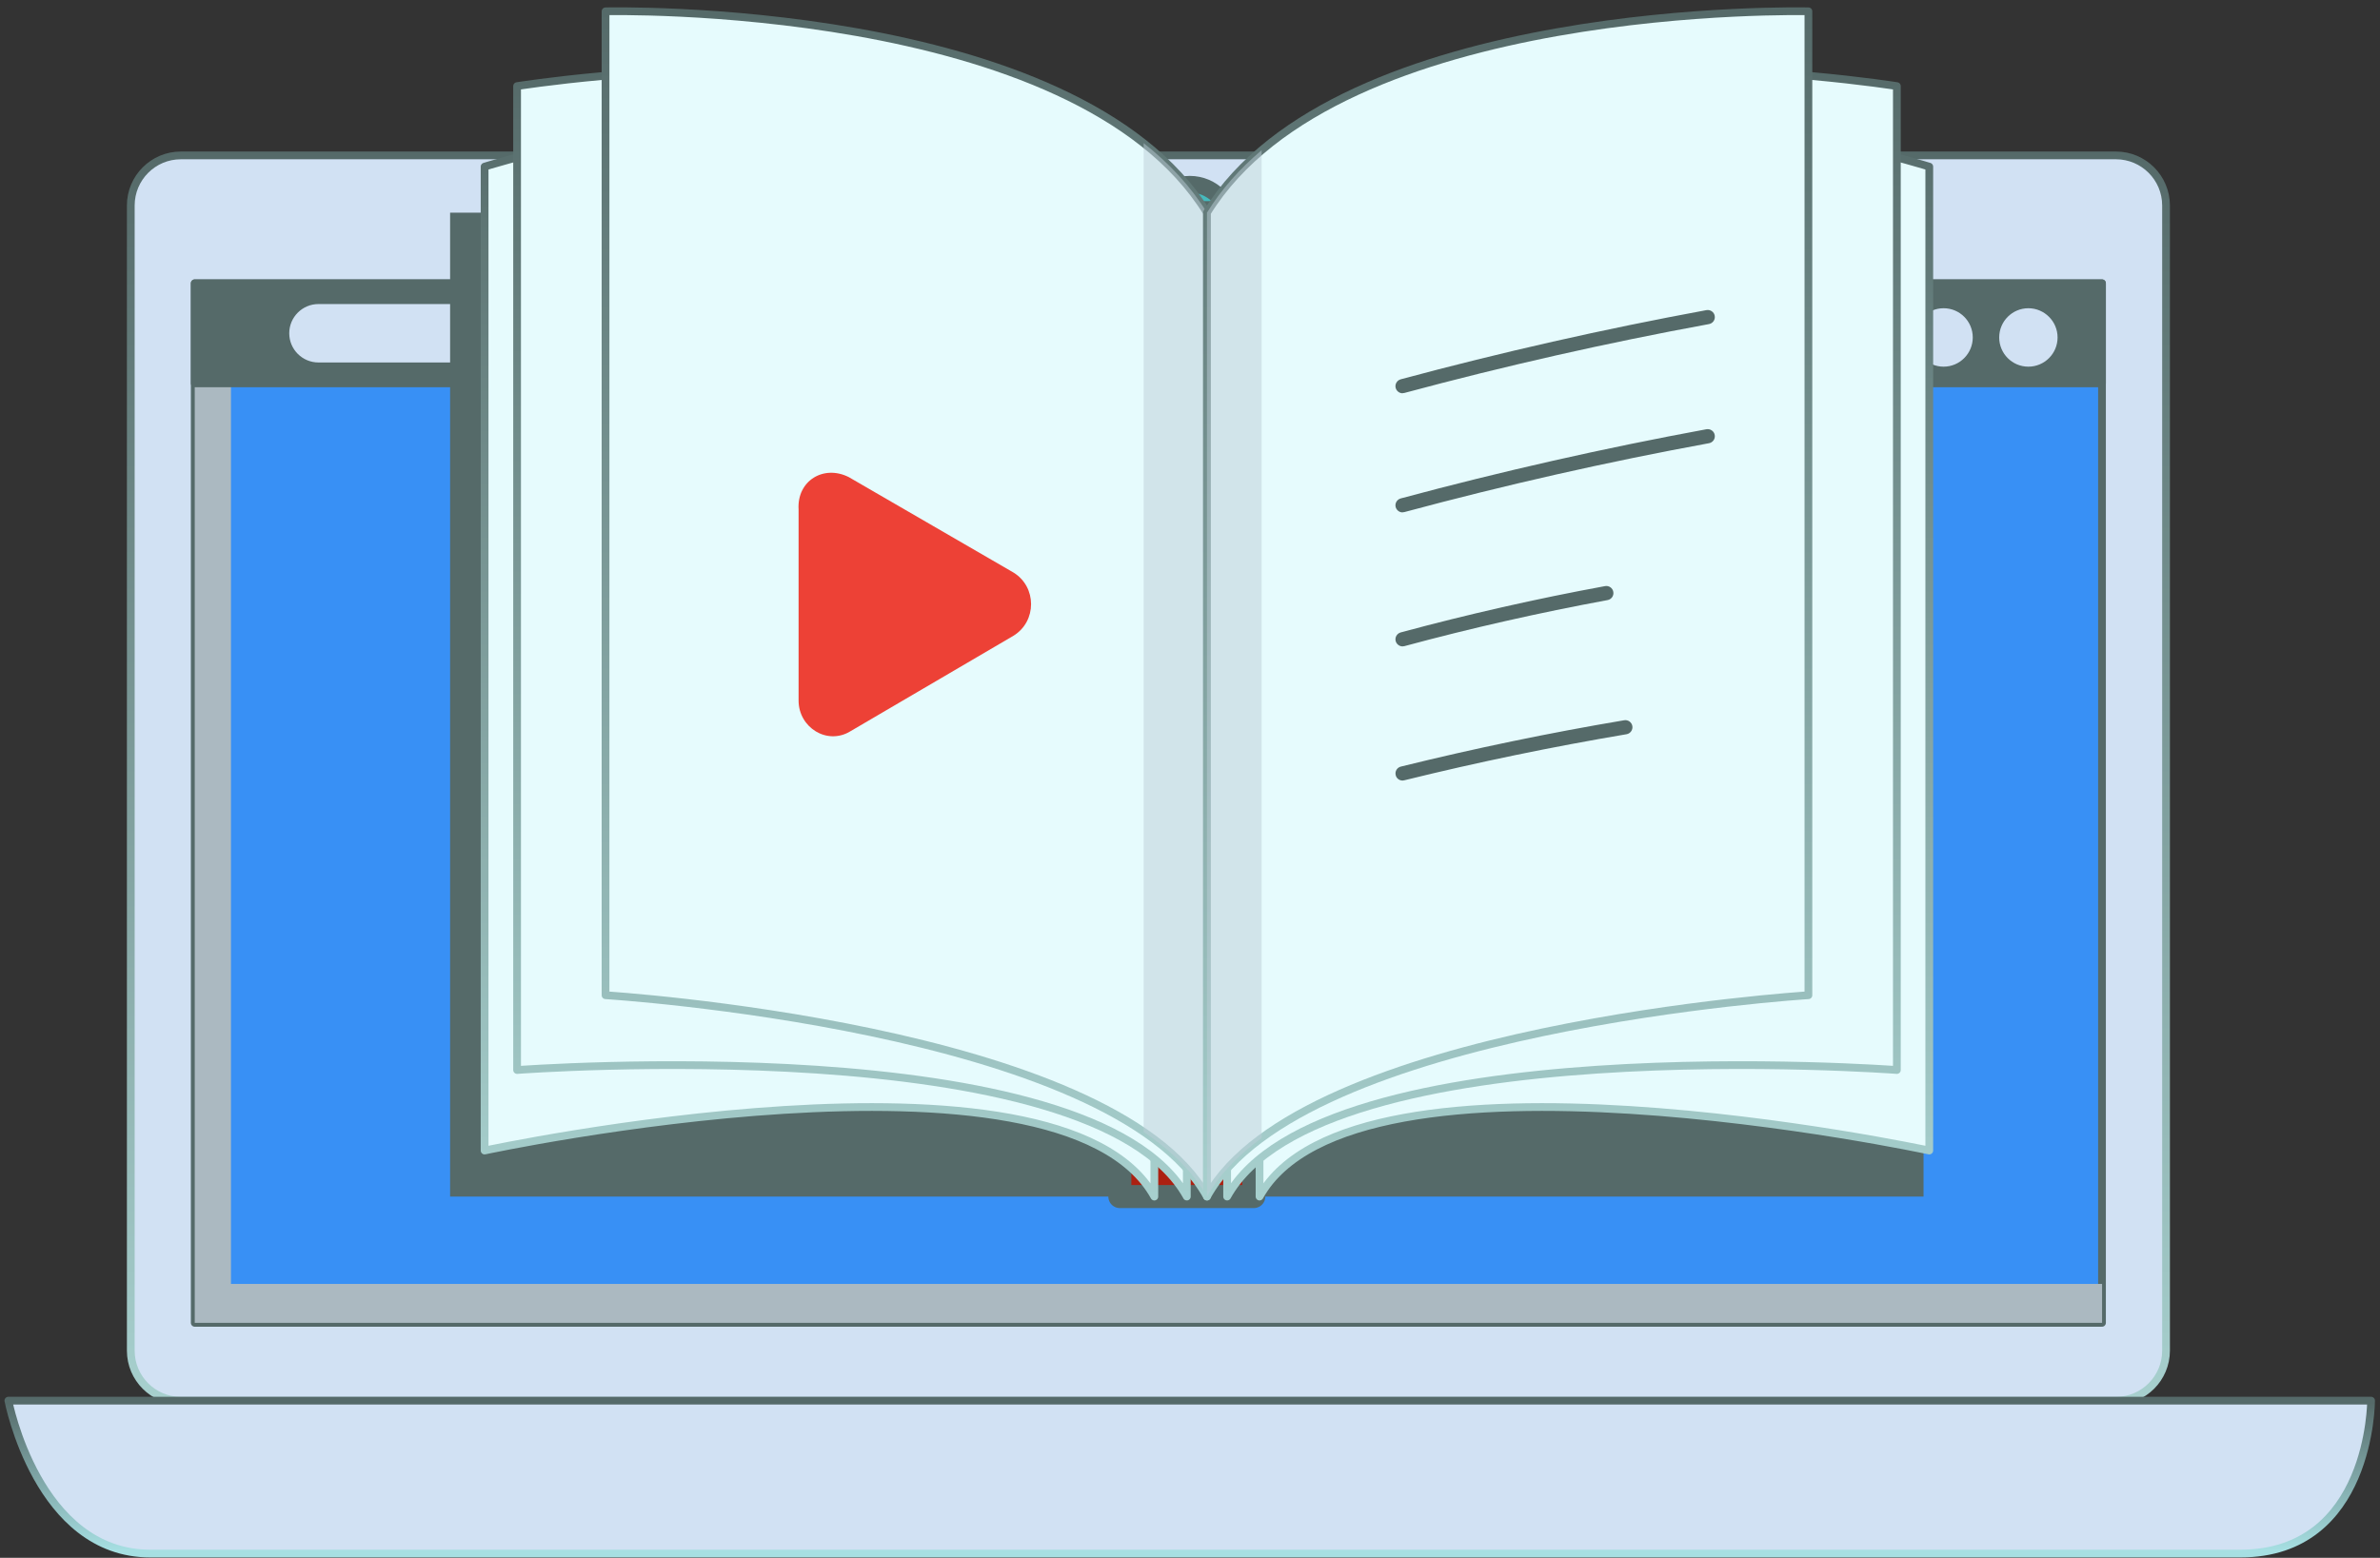 <svg width="307" height="201" viewBox="0 0 307 201" fill="none" xmlns="http://www.w3.org/2000/svg">
<rect x="0" y="0" width="307" height="201" fill="#333333" stroke="none"/>
<path d="M23.33 20.051H272.94C276.5 20.051 279.4 22.941 279.4 26.511V174.271C279.4 177.831 276.51 180.731 272.94 180.731H23.33C19.77 180.731 16.87 177.841 16.87 174.271V26.511C16.87 22.951 19.76 20.051 23.33 20.051Z" fill="#D1E1F3" stroke="url(#paint0_linear_3232_33168)" stroke-linecap="round" stroke-linejoin="round"/>
<path d="M271.14 36.551H25.12V170.681H271.14V36.551Z" fill="#3890F5" stroke="#556A69" stroke-linecap="round" stroke-linejoin="round"/>
<g style="mix-blend-mode:multiply">
<path d="M29.79 165.661V36.551H25.12V170.681H271.15V165.661H29.79Z" fill="#ABB9C1"/>
</g>
<path d="M1.08 180.721H305.85C305.85 180.721 305.85 200.451 288.99 200.451H19.37C4.85 200.451 1.08 180.721 1.08 180.721Z" fill="#D1E1F3" stroke="url(#paint1_linear_3232_33168)" stroke-linecap="round" stroke-linejoin="round"/>
<path d="M271.14 36.551H25.12V49.461H271.14V36.551Z" fill="#556A69" stroke="#556A69" stroke-linecap="round" stroke-linejoin="round"/>
<path d="M243.53 43.541C243.53 45.62 241.84 47.31 239.76 47.31C237.68 47.31 235.99 45.62 235.99 43.541C235.99 41.461 237.68 39.77 239.76 39.77C241.84 39.77 243.53 41.461 243.53 43.541Z" fill="#F6F6F6" stroke="#556A69" stroke-width="2.15" stroke-linecap="round" stroke-linejoin="round"/>
<path d="M254.47 43.541C254.47 45.62 252.78 47.31 250.71 47.31C248.64 47.31 246.94 45.62 246.94 43.541C246.94 41.461 248.63 39.77 250.71 39.77C252.79 39.77 254.47 41.461 254.47 43.541Z" fill="#D1E1F3"/>
<path d="M265.41 43.541C265.41 45.62 263.72 47.31 261.64 47.31C259.56 47.31 257.88 45.62 257.88 43.541C257.88 41.461 259.57 39.77 261.64 39.77C263.71 39.77 265.41 41.461 265.41 43.541Z" fill="#D1E1F3"/>
<path d="M168.941 43.001C168.941 45.081 167.251 46.77 165.171 46.77H41.081C39.001 46.77 37.31 45.081 37.31 43.001C37.31 40.92 39.001 39.23 41.081 39.23H165.171C167.251 39.23 168.941 40.92 168.941 43.001Z" fill="#D1E1F3"/>
<path d="M158.71 29.02C158.71 31.921 156.36 34.27 153.47 34.27C150.58 34.27 148.23 31.921 148.23 29.02C148.23 26.12 150.58 23.77 153.47 23.77C156.36 23.77 158.71 26.12 158.71 29.02Z" fill="#45BABD" stroke="#556A69" stroke-width="2.15" stroke-linecap="round" stroke-linejoin="round"/>
<path d="M144.451 27.44H58.06V154.39H144.451V27.44Z" fill="#556A69"/>
<path d="M248.12 27.44H161.73V154.39H248.12V27.44Z" fill="#556A69"/>
<path d="M161.73 27.44H144.45V154.39H161.73V27.44Z" fill="#AC2011" stroke="#556A69" stroke-width="2.97" stroke-linecap="round" stroke-linejoin="round"/>
<path d="M148.9 154.391C136.75 132.491 62.51 148.451 62.51 148.451V21.501C62.51 21.501 131.92 -0.029 148.9 27.441V154.391Z" fill="#E6FBFD" stroke="url(#paint2_linear_3232_33168)" stroke-linecap="round" stroke-linejoin="round"/>
<path d="M153.09 154.39C140.94 132.49 66.7 138.06 66.7 138.06V11.11C66.7 11.11 136.12 -0.03 153.09 27.44V154.39Z" fill="#E6FBFD" stroke="url(#paint3_linear_3232_33168)" stroke-linecap="round" stroke-linejoin="round"/>
<path d="M155.69 154.39C143.54 132.49 78.11 128.41 78.11 128.41V1.46C78.11 1.46 138.72 -0.02 155.69 27.44V154.39Z" fill="#E6FBFD" stroke="url(#paint4_linear_3232_33168)" stroke-linecap="round" stroke-linejoin="round"/>
<path d="M109.483 61.558L130.746 73.881C133.751 75.741 133.751 80.159 130.746 82.019L109.714 94.342C106.709 96.202 103.011 93.877 103.011 90.389V65.743C102.78 62.023 106.247 59.931 109.483 61.558Z" fill="#ED4136"/>
<g style="mix-blend-mode:multiply" opacity="0.5">
<path d="M147.521 18.471V146.031C151.101 148.481 153.941 151.251 155.691 154.391V27.441C153.581 24.021 150.791 21.051 147.521 18.471Z" fill="#BCCDD8"/>
</g>
<path d="M162.47 154.391C174.62 132.491 248.86 148.451 248.86 148.451V21.501C248.86 21.501 179.45 -0.029 162.47 27.441V154.391Z" fill="#E6FBFD" stroke="url(#paint5_linear_3232_33168)" stroke-linecap="round" stroke-linejoin="round"/>
<path d="M158.29 154.39C170.44 132.49 244.68 138.06 244.68 138.06V11.11C244.68 11.11 175.26 -0.03 158.29 27.44V154.39Z" fill="#E6FBFD" stroke="url(#paint6_linear_3232_33168)" stroke-linecap="round" stroke-linejoin="round"/>
<path d="M155.69 154.39C167.84 132.49 233.27 128.41 233.27 128.41V1.46C233.27 1.46 172.66 -0.02 155.69 27.44V154.39Z" fill="#E6FBFD" stroke="url(#paint7_linear_3232_33168)" stroke-linecap="round" stroke-linejoin="round"/>
<path d="M180.919 50.744C180.518 50.744 180.15 50.47 180.034 50.069C179.897 49.584 180.192 49.078 180.677 48.941C193.642 45.452 206.912 42.448 220.12 40.013C220.615 39.929 221.1 40.256 221.184 40.751C221.279 41.246 220.942 41.731 220.446 41.816C207.292 44.23 194.074 47.223 181.151 50.702C181.067 50.723 180.993 50.733 180.908 50.733L180.919 50.744Z" fill="#556A69"/>
<path d="M180.919 66.114C180.518 66.114 180.15 65.84 180.034 65.439C179.897 64.954 180.192 64.448 180.677 64.311C193.642 60.822 206.912 57.818 220.12 55.383C220.615 55.299 221.1 55.626 221.184 56.121C221.279 56.617 220.942 57.102 220.446 57.186C207.292 59.6 194.074 62.593 181.151 66.072C181.067 66.093 180.993 66.103 180.908 66.103L180.919 66.114Z" fill="#556A69"/>
<path d="M180.919 83.402C180.518 83.402 180.15 83.128 180.034 82.728C179.897 82.243 180.192 81.737 180.677 81.6C189.341 79.26 198.206 77.247 207.039 75.623C207.534 75.529 208.019 75.866 208.103 76.361C208.198 76.857 207.861 77.341 207.366 77.426C198.585 79.049 189.763 81.041 181.151 83.371C181.067 83.392 180.993 83.402 180.908 83.402H180.919Z" fill="#556A69"/>
<path d="M180.92 100.711C180.509 100.711 180.129 100.437 180.034 100.015C179.908 99.52 180.214 99.024 180.709 98.908C190.175 96.568 199.861 94.555 209.506 92.932C210.002 92.847 210.476 93.185 210.56 93.68C210.644 94.176 210.307 94.65 209.812 94.734C200.209 96.358 190.565 98.35 181.141 100.679C181.067 100.7 180.994 100.711 180.92 100.711Z" fill="#556A69"/>
<g style="mix-blend-mode:multiply" opacity="0.5">
<path d="M162.74 19.38C159.95 21.74 157.55 24.41 155.69 27.44V154.39C157.25 151.58 159.69 149.07 162.74 146.82V19.38Z" fill="#BCCDD8"/>
</g>
<defs>
<linearGradient id="paint0_linear_3232_33168" x1="148.135" y1="20.051" x2="148.135" y2="180.731" gradientUnits="userSpaceOnUse">
<stop stop-color="#556A69"/>
<stop offset="1" stop-color="#A7D0CE"/>
</linearGradient>
<linearGradient id="paint1_linear_3232_33168" x1="147.5" y1="181" x2="147.5" y2="200" gradientUnits="userSpaceOnUse">
<stop stop-color="#556A69"/>
<stop offset="1" stop-color="#A6DFE2"/>
</linearGradient>
<linearGradient id="paint2_linear_3232_33168" x1="105.705" y1="13.476" x2="105.705" y2="154.391" gradientUnits="userSpaceOnUse">
<stop stop-color="#556A69"/>
<stop offset="1" stop-color="#A7D0CE"/>
</linearGradient>
<linearGradient id="paint3_linear_3232_33168" x1="109.895" y1="8.876" x2="109.895" y2="154.39" gradientUnits="userSpaceOnUse">
<stop stop-color="#556A69"/>
<stop offset="1" stop-color="#A7D0CE"/>
</linearGradient>
<linearGradient id="paint4_linear_3232_33168" x1="116.9" y1="1.446" x2="116.9" y2="154.39" gradientUnits="userSpaceOnUse">
<stop stop-color="#556A69"/>
<stop offset="1" stop-color="#A7D0CE"/>
</linearGradient>
<linearGradient id="paint5_linear_3232_33168" x1="205.665" y1="13.476" x2="205.665" y2="154.391" gradientUnits="userSpaceOnUse">
<stop stop-color="#556A69"/>
<stop offset="1" stop-color="#A7D0CE"/>
</linearGradient>
<linearGradient id="paint6_linear_3232_33168" x1="201.485" y1="8.876" x2="201.485" y2="154.39" gradientUnits="userSpaceOnUse">
<stop stop-color="#556A69"/>
<stop offset="1" stop-color="#A7D0CE"/>
</linearGradient>
<linearGradient id="paint7_linear_3232_33168" x1="194.48" y1="1.446" x2="194.48" y2="154.39" gradientUnits="userSpaceOnUse">
<stop stop-color="#556A69"/>
<stop offset="1" stop-color="#A7D0CE"/>
</linearGradient>
</defs>
</svg>
